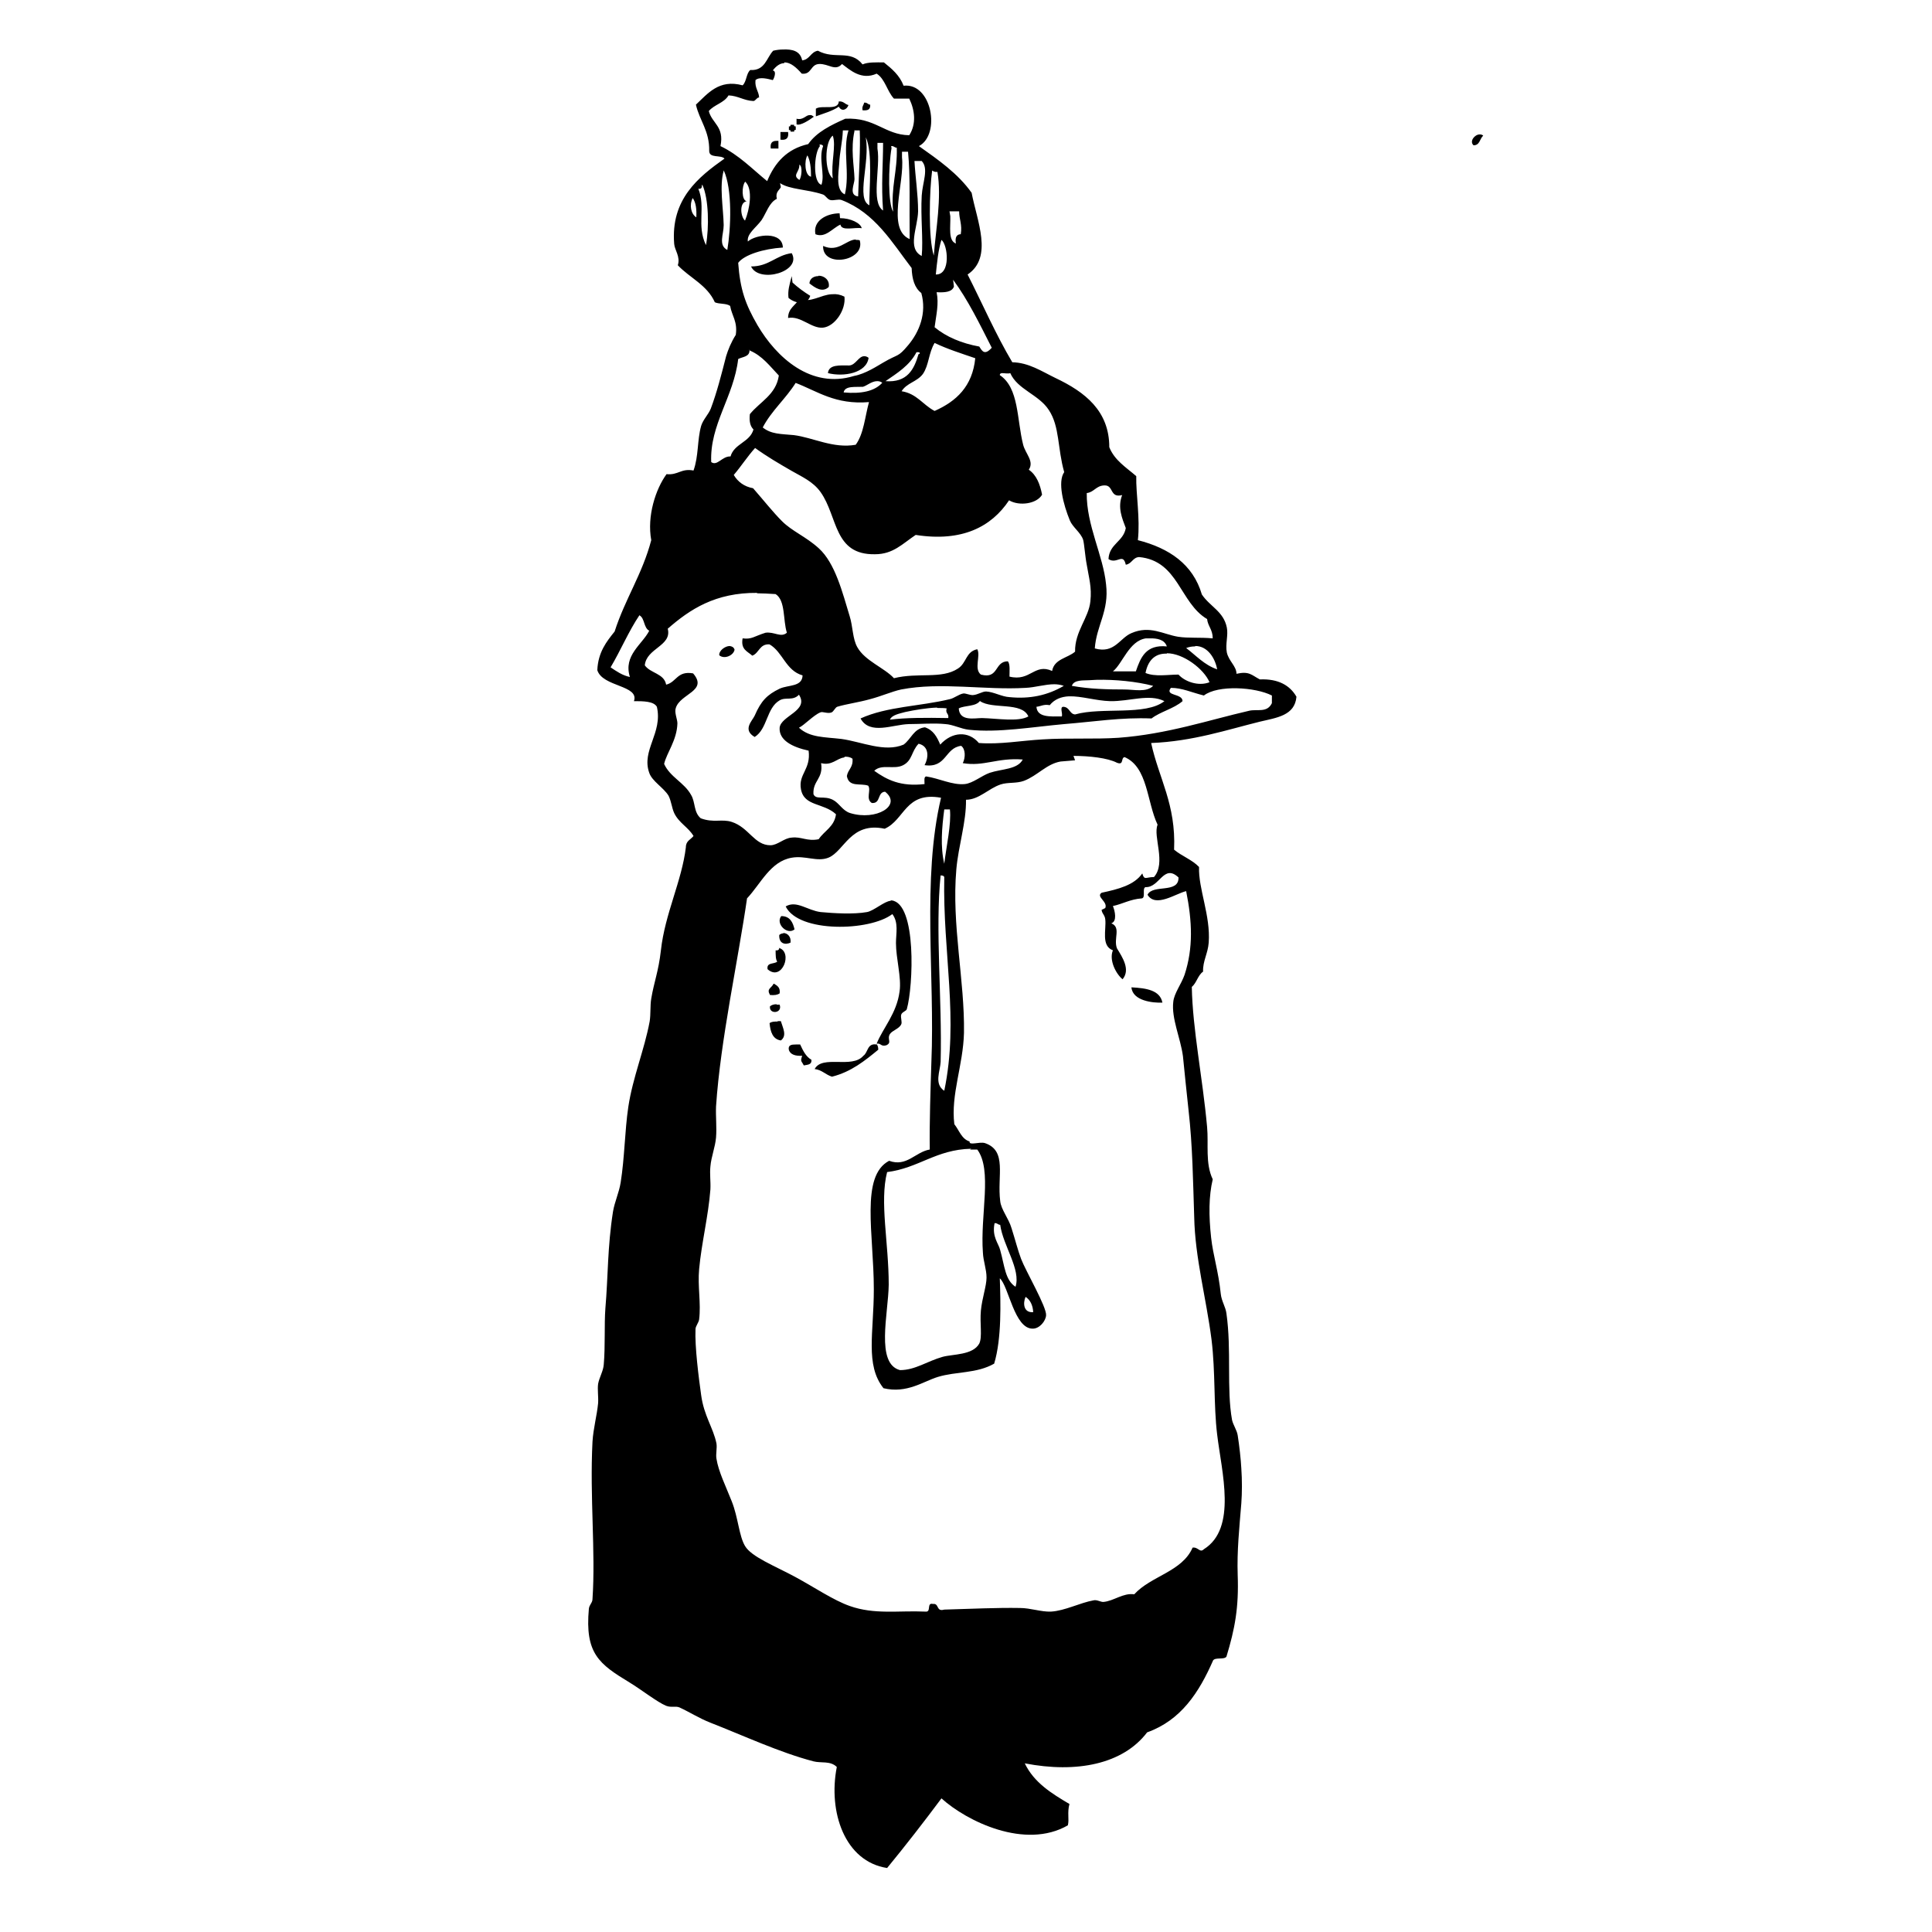 <?xml version="1.0" encoding="UTF-8" standalone="no"?>
<!-- Created with Inkscape (http://www.inkscape.org/) -->
<svg xmlns:dc="http://purl.org/dc/elements/1.1/" xmlns:cc="http://creativecommons.org/ns#" xmlns:rdf="http://www.w3.org/1999/02/22-rdf-syntax-ns#" xmlns:svg="http://www.w3.org/2000/svg" xmlns="http://www.w3.org/2000/svg" version="1.1" width="100%" height="100%" viewBox="0 0 48 48" id="waitresses_xA0_Image_1_" xml:space="preserve">
<defs id="defs63" />
<path d="m 19.45,1.23 c -0.07,0.00 -0.16,0.01 -0.24,0.03 -0.17,0.18 -0.20,0.50 -0.57,0.48 -0.10,0.08 -0.09,0.29 -0.19,0.38 -0.59,-0.16 -0.87,0.21 -1.16,0.48 0.09,0.40 0.34,0.65 0.33,1.15 3.13e-4,0.19 0.29,0.09 0.38,0.19 -0.65,0.46 -1.34,1.01 -1.25,2.12 0.01,0.15 0.16,0.32 0.09,0.53 0.29,0.31 0.73,0.49 0.92,0.92 0.11,0.05 0.28,0.02 0.38,0.09 0.04,0.24 0.19,0.39 0.14,0.72 -0.12,0.19 -0.19,0.37 -0.24,0.53 -0.12,0.47 -0.23,0.90 -0.38,1.30 -0.06,0.15 -0.19,0.27 -0.24,0.43 -0.10,0.35 -0.06,0.75 -0.19,1.11 -0.31,-0.06 -0.38,0.12 -0.67,0.09 -0.27,0.37 -0.49,1.04 -0.38,1.64 -0.22,0.84 -0.65,1.46 -0.91,2.27 -0.20,0.25 -0.41,0.51 -0.43,0.96 0.13,0.42 1.05,0.37 0.91,0.77 0.23,0.00 0.49,-0.00 0.57,0.14 0.15,0.65 -0.39,1.08 -0.19,1.64 0.07,0.21 0.36,0.37 0.48,0.57 0.07,0.14 0.08,0.30 0.14,0.43 0.12,0.25 0.35,0.35 0.48,0.57 -0.07,0.09 -0.19,0.12 -0.19,0.28 -0.10,0.84 -0.52,1.65 -0.62,2.56 -0.06,0.53 -0.17,0.78 -0.24,1.20 -0.03,0.17 -0.01,0.39 -0.04,0.57 -0.13,0.70 -0.42,1.39 -0.53,2.12 -0.09,0.61 -0.09,1.25 -0.19,1.88 -0.04,0.25 -0.15,0.48 -0.19,0.72 -0.14,0.89 -0.12,1.60 -0.19,2.41 -0.03,0.40 0.00,0.94 -0.04,1.39 -0.01,0.16 -0.11,0.32 -0.14,0.48 -0.02,0.14 0.01,0.32 0,0.48 -0.03,0.31 -0.12,0.63 -0.14,0.96 -0.07,1.37 0.08,2.73 0,3.91 -0.00,0.09 -0.08,0.14 -0.09,0.24 -0.10,1.11 0.25,1.37 1.01,1.83 0.31,0.19 0.69,0.49 0.91,0.58 0.13,0.05 0.23,-3.65e-4 0.33,0.04 0.26,0.12 0.49,0.27 0.77,0.38 0.82,0.32 1.72,0.74 2.56,0.96 0.19,0.05 0.42,-0.02 0.58,0.14 -0.22,1.12 0.20,2.35 1.25,2.51 0.46,-0.56 0.91,-1.14 1.35,-1.73 0.63,0.57 2.08,1.28 3.14,0.67 0.04,-0.15 -0.02,-0.31 0.04,-0.53 -0.44,-0.26 -0.88,-0.53 -1.11,-1.01 1.29,0.25 2.44,0.02 3.04,-0.77 0.84,-0.30 1.29,-0.99 1.64,-1.79 0.06,-0.08 0.27,-0.01 0.33,-0.09 0.21,-0.69 0.31,-1.22 0.28,-2.03 -0.02,-0.60 0.04,-1.16 0.09,-1.78 0.02,-0.26 0.02,-0.59 0,-0.87 -0.01,-0.21 -0.05,-0.57 -0.09,-0.82 -0.02,-0.13 -0.11,-0.25 -0.14,-0.38 -0.14,-0.77 -0.01,-1.74 -0.14,-2.65 -0.02,-0.16 -0.12,-0.30 -0.14,-0.48 -0.06,-0.58 -0.19,-0.95 -0.24,-1.40 -0.06,-0.55 -0.06,-1.03 0.04,-1.45 -0.19,-0.40 -0.10,-0.87 -0.14,-1.30 -0.11,-1.22 -0.36,-2.42 -0.38,-3.48 0.12,-0.10 0.15,-0.29 0.28,-0.38 -0.01,-0.26 0.12,-0.45 0.14,-0.72 0.05,-0.67 -0.26,-1.34 -0.24,-1.88 -0.17,-0.18 -0.43,-0.27 -0.62,-0.43 0.05,-1.13 -0.38,-1.77 -0.57,-2.65 1.03,-0.04 1.89,-0.33 2.70,-0.53 0.42,-0.10 0.87,-0.15 0.91,-0.62 -0.16,-0.28 -0.45,-0.45 -0.91,-0.43 -0.21,-0.11 -0.26,-0.21 -0.58,-0.14 0.00,-0.19 -0.19,-0.31 -0.24,-0.53 -0.04,-0.21 0.04,-0.43 0,-0.62 -0.08,-0.40 -0.42,-0.52 -0.62,-0.82 -0.22,-0.75 -0.81,-1.15 -1.59,-1.35 0.06,-0.54 -0.05,-1.15 -0.04,-1.59 -0.24,-0.21 -0.54,-0.39 -0.67,-0.72 C 27.56,10.21 26.96,9.74 26.22,9.39 25.87,9.22 25.56,9.01 25.15,9.00 24.74,8.31 24.41,7.55 24.04,6.82 24.68,6.39 24.27,5.48 24.14,4.79 23.80,4.31 23.31,3.97 22.83,3.63 23.38,3.34 23.15,2.05 22.45,2.13 22.35,1.87 22.16,1.71 21.96,1.55 21.76,1.55 21.57,1.54 21.43,1.60 21.13,1.22 20.74,1.49 20.32,1.26 20.14,1.29 20.12,1.48 19.93,1.50 l 0,-0.00 C 19.88,1.26 19.68,1.22 19.45,1.23 z m 0.04,0.32 c 0.15,-0.00 0.29,0.12 0.43,0.28 0.25,0.03 0.21,-0.23 0.43,-0.24 0.24,-0.01 0.40,0.19 0.57,0 0.20,0.15 0.48,0.41 0.86,0.24 0.21,0.13 0.26,0.44 0.43,0.62 l 0.38,0 c 0.14,0.29 0.18,0.63 0,0.91 C 21.98,3.35 21.74,2.91 21.00,2.95 20.64,3.11 20.29,3.28 20.08,3.58 19.55,3.70 19.25,4.04 19.06,4.50 18.69,4.20 18.36,3.85 17.90,3.63 18.00,3.14 17.69,3.07 17.61,2.76 17.74,2.60 17.99,2.56 18.10,2.37 c 0.24,0.01 0.38,0.13 0.62,0.14 0.06,-0.01 0.07,-0.08 0.14,-0.09 -0.01,-0.16 -0.11,-0.23 -0.09,-0.43 0.10,-0.09 0.31,-0.03 0.43,0 0.02,-0.02 0.11,-0.22 0,-0.24 0.09,-0.12 0.19,-0.18 0.28,-0.18 z m 1.35,0.96 c -0.00,0.25 -0.42,0.09 -0.57,0.19 l 0,0.19 c 0.19,-0.07 0.41,-0.13 0.57,-0.24 0.07,0.13 0.20,0.08 0.24,-0.04 -0.09,-0.02 -0.12,-0.10 -0.24,-0.09 z m 0.65,0.04 c -0.00,-3.22e-4 -0.01,0.00 -0.02,0.00 -0.01,0.06 -0.06,0.09 -0.04,0.19 0.12,0.01 0.20,-0.01 0.19,-0.14 -0.05,-0.00 -0.06,-0.04 -0.12,-0.05 z M 20.11,2.86 c -0.09,0.00 -0.15,0.13 -0.32,0.09 l 0,0.14 c 0.09,0.04 0.31,-0.10 0.43,-0.19 -0.04,-0.03 -0.07,-0.05 -0.10,-0.04 z M 19.64,3.10 c -0.00,0.02 -0.00,0.05 -0.04,0.04 l 0,0.09 c 0.02,0.00 0.05,0.00 0.04,0.04 l 0.09,0 c 0.00,-0.02 0.00,-0.05 0.04,-0.04 l 0,-0.09 c -0.02,-0.00 -0.05,-0.00 -0.04,-0.04 l -0.09,0 z m 1.30,0.14 0.14,0 c -0.15,0.48 0.04,1.06 -0.09,1.59 C 20.76,4.73 20.83,4.32 20.85,4.07 c 0.01,-0.28 0.08,-0.54 0.09,-0.82 z m 0.28,0 0.14,0 c 0.02,0.46 -0.02,1.00 -0.04,1.64 -0.24,-0.03 -0.09,-0.31 -0.09,-0.43 -0.01,-0.35 -0.10,-0.74 0,-1.20 z m -1.83,0.04 0,0.19 c 0.15,0.02 0.21,-0.04 0.19,-0.19 l -0.19,0 z m 17.37,0.06 c -0.12,-0.00 -0.26,0.17 -0.15,0.27 0.16,0.00 0.15,-0.16 0.24,-0.24 -0.02,-0.02 -0.05,-0.03 -0.08,-0.03 z m -16.07,0.03 c 0.09,0.25 -0.05,0.68 0,1.06 -0.21,-0.15 -0.21,-0.91 0,-1.06 z m 0.82,0.04 c 0.18,0.38 0.08,1.29 0.09,1.69 -0.34,-0.16 0.02,-1.06 -0.09,-1.69 z m -2.22,0.09 c -0.11,-6.62e-4 -0.16,0.06 -0.14,0.19 l 0.19,0 0,-0.19 c -0.01,-0.00 -0.03,-0.00 -0.05,-0.00 z m 2.51,0.05 0.14,0 c 0.00,0.55 -0.05,1.04 0,1.68 -0.31,-0.20 -0.06,-1.07 -0.14,-1.54 l 0,-0.14 z m -1.44,0.04 c 0.05,-0.00 0.08,0.01 0.09,0.04 -0.12,0.31 0.05,0.69 -0.04,0.96 C 20.19,4.54 20.22,3.81 20.37,3.63 z m 1.78,0.04 c 0.07,-0.01 0.08,0.04 0.14,0.04 0.02,0.59 -0.15,0.97 -0.09,1.59 C 22.06,5.06 22.07,4.14 22.15,3.68 z m 0.28,0.14 0.14,0 c 0.06,0.62 0.03,1.34 0.04,2.17 -0.58,-0.25 -0.12,-1.39 -0.19,-2.03 0,-0.04 -0.00,-0.09 -0.00,-0.14 z m -2.36,0.09 c 0.07,0.13 0.09,0.31 0.09,0.53 -0.16,-0.03 -0.17,-0.40 -0.09,-0.53 z m 2.65,0.14 0.19,0 c 0.18,0.19 0.02,0.53 0,0.86 -0.03,0.53 0.04,1.09 0,1.50 -0.37,-0.19 -0.10,-0.70 -0.09,-1.11 0.00,-0.42 -0.07,-0.86 -0.09,-1.25 z m -2.85,0.09 c 0.09,0.04 0.05,0.33 0,0.38 -0.19,-0.12 0.01,-0.19 0,-0.38 z m -1.88,0.14 c 0.22,0.47 0.18,1.45 0.09,1.98 -0.23,-0.12 -0.09,-0.38 -0.09,-0.62 -0.01,-0.44 -0.11,-0.96 0,-1.35 z m 5.17,0 c 0.03,0.02 0.07,0.05 0.14,0.04 0.11,0.64 -0.04,1.43 -0.09,2.08 -0.14,-0.43 -0.11,-1.62 -0.04,-2.12 z m -4.64,0.28 c 0.21,0.18 0.11,0.71 0,0.97 -0.11,-0.09 -0.15,-0.45 0.04,-0.48 -0.13,-0.03 -0.12,-0.38 -0.04,-0.48 z m 0.87,0.04 c 0.24,0.16 0.67,0.15 1.06,0.28 0.07,0.02 0.11,0.12 0.19,0.14 0.08,0.02 0.20,-0.03 0.28,0 0.83,0.32 1.25,1.05 1.74,1.69 0.01,0.27 0.07,0.49 0.24,0.62 0.14,0.50 -0.05,0.97 -0.33,1.30 -0.26,0.31 -0.23,0.20 -0.62,0.43 -0.14,0.08 -0.44,0.28 -0.72,0.33 C 20.15,9.67 19.29,8.88 18.82,8.08 18.52,7.56 18.39,7.20 18.34,6.53 18.49,6.33 18.97,6.18 19.45,6.15 19.44,5.74 18.78,5.82 18.58,6.00 18.55,5.81 18.78,5.66 18.92,5.47 19.04,5.29 19.11,5.03 19.30,4.94 19.26,4.77 19.36,4.73 19.40,4.65 z m -1.93,0.04 c 0.16,0.35 0.17,1.06 0.09,1.50 -0.24,-0.49 0.00,-0.94 -0.19,-1.40 0.08,0.01 0.09,-0.03 0.09,-0.09 z m -0.24,0.33 c 0.08,0.11 0.10,0.28 0.09,0.48 -0.13,-0.08 -0.18,-0.30 -0.09,-0.48 z m 6.38,0.33 0.24,0 c 0.00,0.20 0.08,0.33 0.04,0.57 C 23.83,5.82 23.71,5.83 23.75,6.05 23.55,5.98 23.62,5.63 23.61,5.37 z m -2.73,0.05 c -0.33,0.00 -0.67,0.19 -0.60,0.52 0.25,0.10 0.42,-0.15 0.62,-0.24 0.03,0.17 0.35,0.06 0.53,0.09 C 21.38,5.54 21.13,5.42 20.87,5.42 z m 0.40,0.65 c -0.24,0.01 -0.44,0.33 -0.81,0.16 -0.02,0.56 1.06,0.38 0.91,-0.14 -0.03,-0.01 -0.07,-0.01 -0.10,-0.01 z m 2.13,0.01 c 0.16,0.12 0.24,0.87 -0.14,0.86 0.03,-0.29 0.06,-0.61 0.14,-0.86 z m -3.72,0.33 c -0.39,0.05 -0.56,0.33 -1.01,0.33 0.20,0.43 1.27,0.13 1.01,-0.33 z m 0,0.57 C 19.61,7.09 19.57,7.22 19.59,7.40 19.72,7.52 20.05,7.62 20.13,7.35 19.97,7.25 19.82,7.14 19.69,7.02 z m 0.66,0.00 c -0.10,-0.00 -0.21,0.05 -0.22,0.18 0.14,0.11 0.32,0.24 0.48,0.09 0.03,-0.17 -0.11,-0.28 -0.25,-0.28 z m 3.35,0.09 c 0.37,0.50 0.66,1.10 0.96,1.69 C 24.46,8.84 24.40,8.72 24.33,8.61 23.89,8.53 23.51,8.37 23.22,8.13 23.26,7.82 23.33,7.55 23.27,7.26 c 0.20,0.01 0.38,-0.00 0.43,-0.14 z m -3.01,0.36 c -0.28,0.01 -0.53,0.23 -0.81,0.11 -0.08,0.16 -0.28,0.23 -0.28,0.48 0.32,-0.06 0.58,0.27 0.87,0.24 0.29,-0.03 0.57,-0.44 0.53,-0.77 -0.10,-0.05 -0.20,-0.07 -0.30,-0.06 z M 23.22,8.52 c 0.31,0.15 0.66,0.26 1.01,0.38 C 24.16,9.60 23.76,9.97 23.22,10.21 22.93,10.06 22.78,9.78 22.40,9.72 22.53,9.51 22.78,9.49 22.93,9.29 23.08,9.07 23.07,8.77 23.22,8.52 z m -4.59,0.19 c 0.31,0.13 0.50,0.39 0.72,0.62 -0.07,0.48 -0.47,0.65 -0.72,0.96 -0.02,0.18 0.01,0.30 0.09,0.38 -0.09,0.32 -0.48,0.35 -0.57,0.67 -0.21,-0.01 -0.33,0.25 -0.48,0.14 -0.04,-0.93 0.56,-1.62 0.67,-2.56 0.11,-0.06 0.30,-0.05 0.28,-0.24 z m 4.18,0.04 c 0.05,0.00 0.06,0.04 0.01,0.05 -0.11,0.38 -0.28,0.71 -0.82,0.67 0.29,-0.20 0.60,-0.39 0.77,-0.72 0.01,-0.00 0.02,-0.00 0.02,-0.00 z m -1.34,0.10 c -0.14,-0.00 -0.21,0.22 -0.37,0.23 -0.23,0.00 -0.51,-0.03 -0.53,0.19 0.39,0.10 0.96,0.00 1.01,-0.38 -0.04,-0.03 -0.07,-0.04 -0.11,-0.04 z m 3.42,0.42 c 0.06,-0.00 0.16,0.02 0.21,0.00 0.18,0.41 0.71,0.53 0.96,0.92 0.27,0.41 0.21,0.94 0.38,1.54 -0.17,0.24 -0.02,0.81 0.14,1.20 0.07,0.17 0.27,0.30 0.33,0.48 0.03,0.11 0.05,0.42 0.09,0.62 0.05,0.31 0.13,0.56 0.09,0.91 -0.04,0.41 -0.39,0.75 -0.38,1.25 -0.18,0.16 -0.52,0.18 -0.57,0.48 -0.44,-0.20 -0.54,0.27 -1.06,0.14 -0.00,-0.13 0.02,-0.31 -0.04,-0.38 -0.34,-0.00 -0.22,0.45 -0.67,0.33 -0.18,-0.14 -0.00,-0.47 -0.09,-0.63 -0.29,0.06 -0.26,0.34 -0.48,0.48 -0.41,0.27 -0.99,0.09 -1.59,0.24 -0.24,-0.26 -0.72,-0.43 -0.91,-0.77 -0.12,-0.21 -0.11,-0.52 -0.19,-0.77 -0.18,-0.59 -0.36,-1.32 -0.77,-1.69 -0.32,-0.29 -0.66,-0.42 -0.91,-0.67 -0.23,-0.23 -0.44,-0.50 -0.72,-0.82 -0.22,-0.04 -0.38,-0.16 -0.48,-0.33 0.18,-0.21 0.34,-0.46 0.53,-0.67 0.29,0.21 0.58,0.38 0.91,0.57 0.24,0.14 0.53,0.26 0.72,0.53 0.43,0.61 0.32,1.56 1.35,1.54 0.45,-0.00 0.68,-0.26 1.01,-0.48 1.15,0.18 1.88,-0.20 2.32,-0.86 0.25,0.15 0.69,0.09 0.82,-0.14 -0.05,-0.26 -0.14,-0.49 -0.33,-0.62 0.14,-0.21 -0.08,-0.39 -0.14,-0.62 l 0.00,-0.00 c -0.16,-0.63 -0.10,-1.41 -0.58,-1.73 0.00,-0.04 0.03,-0.05 0.07,-0.05 z m -3.09,0.20 c 0.04,0.00 0.08,0.01 0.12,0.04 -0.19,0.21 -0.52,0.28 -0.96,0.24 0.03,-0.17 0.29,-0.13 0.48,-0.14 0.10,-0.03 0.22,-0.14 0.35,-0.14 z m -2.04,0.04 c 0.55,0.21 0.99,0.55 1.83,0.48 -0.10,0.36 -0.13,0.79 -0.33,1.06 -0.56,0.10 -1.06,-0.18 -1.54,-0.24 -0.32,-0.03 -0.56,-0.02 -0.77,-0.19 0.22,-0.42 0.57,-0.71 0.82,-1.11 z m 7.69,2.55 c 0.22,0.00 0.12,0.32 0.43,0.24 -0.12,0.31 0.00,0.58 0.09,0.82 -0.06,0.34 -0.41,0.39 -0.43,0.77 0.21,0.14 0.36,-0.17 0.43,0.14 0.15,-0.02 0.17,-0.18 0.33,-0.19 0.98,0.09 1.01,1.14 1.69,1.54 0.02,0.18 0.14,0.26 0.14,0.48 -0.32,-0.03 -0.60,0.00 -0.86,-0.04 -0.37,-0.06 -0.70,-0.29 -1.16,-0.09 -0.29,0.12 -0.42,0.52 -0.91,0.38 0.04,-0.57 0.36,-0.93 0.28,-1.59 -0.07,-0.72 -0.49,-1.47 -0.48,-2.27 0.18,-0.02 0.23,-0.18 0.43,-0.19 l 0.00,-0.00 z m -8.65,2.68 c 0.14,3.27e-4 0.30,0.01 0.47,0.02 0.25,0.16 0.18,0.65 0.28,0.96 -0.15,0.13 -0.31,-0.03 -0.53,0 -0.29,0.09 -0.34,0.17 -0.57,0.14 -0.05,0.28 0.12,0.32 0.24,0.43 0.17,-0.06 0.18,-0.30 0.43,-0.28 0.33,0.19 0.40,0.65 0.82,0.77 -0.01,0.29 -0.35,0.23 -0.57,0.33 -0.31,0.15 -0.46,0.30 -0.62,0.67 -0.06,0.13 -0.31,0.35 0,0.53 0.32,-0.20 0.29,-0.72 0.62,-0.91 0.15,-0.09 0.33,0.02 0.48,-0.14 0.26,0.40 -0.45,0.52 -0.48,0.82 -0.02,0.31 0.31,0.48 0.72,0.57 0.06,0.47 -0.26,0.58 -0.19,0.96 0.08,0.43 0.56,0.33 0.87,0.62 -0.04,0.31 -0.29,0.41 -0.43,0.62 -0.29,0.06 -0.43,-0.07 -0.67,-0.04 -0.19,0.01 -0.35,0.19 -0.53,0.19 -0.40,0.00 -0.53,-0.44 -0.96,-0.58 -0.25,-0.08 -0.45,0.03 -0.77,-0.09 -0.18,-0.15 -0.13,-0.40 -0.24,-0.58 -0.17,-0.31 -0.52,-0.44 -0.67,-0.77 0.06,-0.27 0.32,-0.59 0.33,-1.01 0.00,-0.10 -0.08,-0.27 -0.04,-0.38 0.11,-0.36 0.81,-0.42 0.43,-0.86 -0.40,-0.07 -0.41,0.22 -0.67,0.28 -0.05,-0.28 -0.39,-0.28 -0.53,-0.48 0.04,-0.43 0.68,-0.48 0.57,-0.91 0.55,-0.48 1.18,-0.90 2.23,-0.89 z m -2.91,0.55 c 0.13,0.07 0.10,0.31 0.24,0.38 -0.17,0.34 -0.65,0.61 -0.48,1.15 -0.19,-0.04 -0.33,-0.14 -0.48,-0.24 0.25,-0.42 0.45,-0.90 0.72,-1.30 z m 12.70,0.57 c 0.14,-0.00 0.34,0.02 0.40,0.20 -0.52,-0.05 -0.65,0.27 -0.77,0.62 l -0.57,0 c 0.24,-0.19 0.40,-0.76 0.82,-0.82 l 0,0.00 c 0.03,-0.00 0.07,-0.00 0.12,-0.00 z m 1.11,0.19 c 0.30,0.00 0.49,0.30 0.54,0.58 -0.32,-0.11 -0.52,-0.34 -0.77,-0.53 0.08,-0.03 0.15,-0.04 0.22,-0.04 z m -11.57,0.00 c -0.11,-0.00 -0.27,0.11 -0.26,0.23 0.13,0.11 0.36,0.00 0.38,-0.14 -0.02,-0.06 -0.06,-0.08 -0.12,-0.09 z m 10.86,0.18 c 0.41,0.00 0.92,0.39 1.06,0.72 -0.28,0.11 -0.62,-0.02 -0.77,-0.19 -0.27,-0.00 -0.58,0.06 -0.82,-0.04 0.07,-0.36 0.28,-0.49 0.53,-0.48 z m -1.74,0.66 c 0.45,-0.01 0.98,0.04 1.40,0.15 -0.17,0.17 -0.47,0.09 -0.72,0.09 -0.40,0.00 -0.86,-0.01 -1.30,-0.09 0.05,-0.16 0.30,-0.13 0.43,-0.14 0.06,-0.00 0.12,-0.01 0.19,-0.01 z m -1.06,0.11 c 0.07,0.00 0.16,0.01 0.24,0.04 -0.41,0.24 -0.85,0.33 -1.35,0.28 -0.19,-0.01 -0.39,-0.13 -0.58,-0.14 -0.10,-0.00 -0.20,0.08 -0.33,0.09 -0.09,0.00 -0.18,-0.05 -0.24,-0.04 -0.11,0.02 -0.23,0.12 -0.33,0.14 -0.74,0.18 -1.56,0.18 -2.22,0.48 0.23,0.42 0.80,0.15 1.20,0.14 0.30,-0.00 0.61,-0.03 0.91,0 0.18,0.01 0.39,0.12 0.58,0.14 0.73,0.08 1.58,-0.07 2.37,-0.14 0.75,-0.06 1.41,-0.17 2.17,-0.14 0.22,-0.17 0.55,-0.24 0.77,-0.43 0.00,-0.20 -0.45,-0.12 -0.29,-0.33 0.28,-0.00 0.50,0.11 0.82,0.19 0.35,-0.27 1.28,-0.21 1.69,0 l 0,0.19 c -0.12,0.25 -0.37,0.14 -0.57,0.19 -1.00,0.23 -2.03,0.58 -3.24,0.67 -0.60,0.04 -1.25,0.00 -1.88,0.04 -0.54,0.03 -1.06,0.13 -1.59,0.09 -0.26,-0.31 -0.67,-0.28 -0.96,0.04 -0.08,-0.19 -0.17,-0.36 -0.38,-0.43 -0.28,0.03 -0.34,0.29 -0.53,0.43 -0.47,0.20 -1.04,-0.07 -1.54,-0.14 -0.42,-0.05 -0.79,-0.03 -1.06,-0.28 0.13,-0.06 0.36,-0.31 0.53,-0.38 0.06,-0.03 0.18,0.04 0.28,0 0.05,-0.02 0.09,-0.12 0.14,-0.14 0.23,-0.07 0.54,-0.11 0.82,-0.19 0.27,-0.07 0.54,-0.19 0.77,-0.24 0.99,-0.19 2.08,0.02 3.09,-0.04 l 0.00,0 c 0.24,-0.01 0.48,-0.09 0.72,-0.09 z m 0.37,0.30 c 0.30,-0.01 0.67,0.11 1.02,0.12 0.48,0.01 0.97,-0.19 1.35,0 -0.47,0.37 -1.55,0.14 -2.22,0.33 -0.14,-0.01 -0.13,-0.18 -0.29,-0.19 -0.10,-0.00 -0.01,0.17 -0.04,0.24 -0.29,0.00 -0.61,0.03 -0.63,-0.24 0.11,-0.01 0.18,-0.07 0.33,-0.04 0.12,-0.15 0.29,-0.21 0.47,-0.22 z m -2.21,0.12 c 0.31,0.21 1.04,0.01 1.20,0.38 -0.25,0.14 -0.77,0.05 -1.15,0.04 -0.19,-0.00 -0.56,0.09 -0.58,-0.24 0.15,-0.08 0.43,-0.04 0.53,-0.19 z m -1.05,0.17 c 0.08,-9.12e-4 0.15,0.00 0.22,0.01 -0.04,0.13 0.06,0.12 0.04,0.24 -0.58,-0.01 -1.05,-0.01 -1.45,0.04 0.05,-0.12 0.24,-0.15 0.38,-0.19 l 0,-0.00 c 0.23,-0.05 0.53,-0.10 0.78,-0.11 z M 22.83,18.48 c 0.25,0.06 0.25,0.33 0.14,0.53 0.55,0.08 0.50,-0.43 0.91,-0.48 0.11,0.08 0.11,0.29 0.04,0.43 0.53,0.09 0.85,-0.14 1.49,-0.09 -0.13,0.25 -0.52,0.23 -0.82,0.33 -0.20,0.07 -0.42,0.26 -0.62,0.28 -0.31,0.03 -0.63,-0.14 -0.96,-0.19 -0.06,0.01 -0.04,0.11 -0.04,0.19 -0.60,0.07 -0.94,-0.11 -1.25,-0.33 0.19,-0.18 0.49,-0.02 0.72,-0.14 0.23,-0.12 0.20,-0.34 0.38,-0.53 z m 3.84,0.30 c 0.39,-0.00 0.85,0.05 1.08,0.17 l 0.00,0 c 0.18,0.07 0.09,-0.12 0.19,-0.14 0.58,0.25 0.55,1.11 0.82,1.68 -0.12,0.29 0.22,0.95 -0.09,1.30 -0.20,-0.00 -0.24,0.09 -0.29,-0.09 -0.20,0.29 -0.59,0.39 -1.01,0.48 -0.15,0.10 0.16,0.22 0.09,0.38 -0.00,0.00 -0.09,0.05 -0.09,0.04 0.00,0.09 0.08,0.13 0.09,0.24 0.03,0.25 -0.11,0.66 0.19,0.77 -0.10,0.24 0.07,0.58 0.24,0.72 0.20,-0.24 -0.00,-0.54 -0.14,-0.77 -0.09,-0.24 0.11,-0.52 -0.14,-0.62 0.15,-0.05 0.09,-0.31 0.04,-0.43 0.24,-0.05 0.43,-0.17 0.72,-0.19 0.10,-0.02 0.00,-0.25 0.09,-0.28 0.35,0.02 0.45,-0.59 0.82,-0.24 0.01,0.41 -0.64,0.16 -0.77,0.43 0.20,0.33 0.70,-0.03 0.96,-0.09 0.15,0.75 0.18,1.41 -0.04,2.08 -0.08,0.23 -0.26,0.46 -0.28,0.67 -0.05,0.41 0.18,0.90 0.24,1.35 0.04,0.41 0.09,0.88 0.14,1.35 0.10,0.88 0.11,1.75 0.14,2.65 0.02,1.01 0.30,2.02 0.43,3.04 0.10,0.81 0.05,1.63 0.14,2.36 0.11,0.93 0.50,2.33 -0.33,2.85 -0.10,0.10 -0.14,-0.06 -0.28,-0.04 -0.26,0.60 -1.03,0.70 -1.45,1.16 -0.28,-0.04 -0.51,0.17 -0.77,0.19 -0.07,0.00 -0.16,-0.06 -0.24,-0.04 -0.34,0.06 -0.71,0.26 -1.06,0.28 -0.24,0.01 -0.51,-0.09 -0.77,-0.09 -0.59,-0.01 -1.16,0.02 -1.88,0.04 -0.21,0.06 -0.12,-0.16 -0.28,-0.14 -0.17,-0.04 -0.03,0.21 -0.19,0.19 -0.67,-0.03 -1.26,0.08 -1.88,-0.14 -0.40,-0.14 -0.87,-0.46 -1.35,-0.72 -0.52,-0.28 -1.09,-0.50 -1.25,-0.77 -0.15,-0.25 -0.17,-0.71 -0.33,-1.11 -0.15,-0.38 -0.33,-0.74 -0.38,-1.06 -0.02,-0.12 0.02,-0.26 0,-0.38 -0.08,-0.39 -0.31,-0.68 -0.38,-1.20 -0.06,-0.43 -0.16,-1.20 -0.14,-1.64 0.00,-0.07 0.08,-0.16 0.09,-0.24 0.05,-0.40 -0.04,-0.82 0,-1.25 0.06,-0.65 0.23,-1.32 0.28,-1.98 0.01,-0.20 -0.02,-0.38 0,-0.57 0.02,-0.24 0.12,-0.48 0.14,-0.72 0.02,-0.25 -0.01,-0.52 0,-0.77 0.11,-1.65 0.55,-3.64 0.77,-5.17 0.34,-0.36 0.58,-0.92 1.11,-1.01 0.34,-0.06 0.63,0.11 0.91,0 0.40,-0.16 0.55,-0.90 1.40,-0.72 0.50,-0.22 0.51,-0.93 1.40,-0.77 -0.48,2.02 -0.15,4.44 -0.24,6.57 -0.02,0.64 -0.05,1.49 -0.04,2.17 -0.36,0.06 -0.57,0.44 -1.01,0.28 -0.72,0.38 -0.38,1.82 -0.38,3.19 8.33e-4,1.08 -0.22,1.88 0.24,2.46 0.58,0.14 0.99,-0.17 1.35,-0.28 0.46,-0.14 0.96,-0.08 1.40,-0.33 0.19,-0.63 0.16,-1.52 0.14,-2.12 0.22,0.19 0.36,1.26 0.82,1.25 0.17,-0.00 0.32,-0.19 0.33,-0.33 0.02,-0.20 -0.51,-1.11 -0.62,-1.40 -0.08,-0.21 -0.15,-0.49 -0.24,-0.77 -0.07,-0.24 -0.26,-0.46 -0.28,-0.67 -0.08,-0.63 0.18,-1.25 -0.38,-1.44 -0.14,-0.04 -0.40,0.07 -0.38,-0.04 -0.20,-0.06 -0.26,-0.28 -0.38,-0.43 -0.09,-0.74 0.22,-1.46 0.24,-2.27 0.02,-1.31 -0.31,-2.68 -0.19,-4.06 0.05,-0.58 0.25,-1.18 0.24,-1.73 0.32,-0.00 0.56,-0.28 0.86,-0.38 0.18,-0.06 0.39,-0.02 0.58,-0.09 0.34,-0.13 0.56,-0.42 0.91,-0.48 0.10,-0.01 0.22,-0.02 0.36,-0.03 z m -5.68,0.02 c 0.05,-0.00 0.12,0.00 0.19,0.05 0.02,0.22 -0.11,0.26 -0.14,0.43 0.05,0.29 0.34,0.17 0.53,0.24 0.08,0.11 -0.07,0.33 0.09,0.43 0.23,0.02 0.13,-0.27 0.33,-0.28 0.43,0.34 -0.22,0.73 -0.87,0.53 -0.19,-0.06 -0.27,-0.25 -0.43,-0.33 -0.22,-0.11 -0.42,0.01 -0.48,-0.14 -0.02,-0.34 0.25,-0.38 0.19,-0.77 0.27,0.07 0.39,-0.12 0.57,-0.14 z m 2.47,1.31 0.14,0 c 0.04,0.35 -0.09,0.93 -0.14,1.35 -0.10,-0.43 -0.06,-0.89 0,-1.35 z m -0.09,1.64 c 0.05,-0.00 0.08,0.01 0.09,0.04 -0.04,1.89 0.37,3.54 0,5.31 -0.26,-0.17 -0.10,-0.49 -0.09,-0.72 0.04,-1.57 -0.14,-3.28 0,-4.64 z m -1.24,0.63 c -0.16,0.01 -0.42,0.25 -0.59,0.28 -0.33,0.06 -0.83,0.03 -1.15,0 -0.33,-0.04 -0.60,-0.30 -0.87,-0.14 0.32,0.66 2.09,0.62 2.65,0.19 0.16,0.21 0.09,0.48 0.09,0.72 -0.00,0.38 0.14,0.86 0.09,1.20 -0.07,0.55 -0.42,0.92 -0.57,1.30 0.11,-0.02 0.10,0.08 0.24,0.04 0.15,-0.07 0.01,-0.15 0.09,-0.28 0.06,-0.09 0.23,-0.13 0.28,-0.24 0.03,-0.05 -0.02,-0.17 0,-0.24 0.02,-0.07 0.13,-0.09 0.14,-0.14 0.16,-0.56 0.25,-2.63 -0.38,-2.70 -0.01,-0.00 -0.01,-9.26e-4 -0.02,0 z m -0.35,3.57 c -0.24,-0.04 -0.21,0.20 -0.33,0.28 -0.28,0.33 -1.02,-0.03 -1.21,0.33 0.18,0.02 0.27,0.14 0.43,0.19 0.48,-0.12 0.82,-0.40 1.15,-0.67 0.00,-0.06 -0.01,-0.10 -0.04,-0.14 z m -2.37,-3.19 c -0.15,0.19 0.15,0.48 0.33,0.33 -0.04,-0.17 -0.11,-0.33 -0.33,-0.33 z m 0.05,0.43 c -0.03,0.00 -0.07,0.01 -0.10,0.04 -0.01,0.22 0.15,0.25 0.28,0.19 0.02,-0.14 -0.07,-0.24 -0.18,-0.24 z m -0.10,0.38 c -0.01,0.03 -0.04,0.05 -0.09,0.04 -0.00,0.11 -0.00,0.23 0.04,0.28 -0.07,0.07 -0.27,0.01 -0.24,0.19 0.36,0.32 0.64,-0.43 0.28,-0.53 z m -0.14,0.87 c -0.06,0.12 -0.18,0.12 -0.09,0.28 0.11,0.01 0.18,-0.00 0.24,-0.04 0.02,-0.15 -0.06,-0.19 -0.14,-0.24 z m 8.89,0.09 c 0.03,0.34 0.54,0.39 0.77,0.38 -0.06,-0.31 -0.40,-0.36 -0.77,-0.38 z m -8.82,0.42 c -0.07,0.00 -0.12,0.02 -0.16,0.05 -0.03,0.21 0.32,0.18 0.24,-0.04 -0.02,-0.00 -0.05,-0.00 -0.07,-0.00 z m 0.03,0.43 c -0.08,-3.42e-4 -0.15,0.00 -0.20,0.04 0.02,0.22 0.08,0.40 0.28,0.43 0.16,-0.12 0.05,-0.31 0,-0.48 -0.02,-0.00 -0.05,-0.00 -0.08,-0.00 z m 0.45,0.57 c -0.10,-9.8e-5 -0.20,0.01 -0.17,0.14 0.04,0.11 0.16,0.15 0.33,0.14 -0.05,0.15 -0.02,0.12 0.04,0.24 0.09,-0.02 0.20,-0.01 0.19,-0.14 -0.14,-0.08 -0.21,-0.23 -0.28,-0.38 -0.03,-5.21e-4 -0.07,-0.00 -0.11,-0.00 z m 4.33,2.61 c 0.05,-9.69e-4 0.11,0 0.18,0.00 0.38,0.51 0.07,1.62 0.14,2.56 0.01,0.22 0.09,0.41 0.09,0.62 0.00,0.21 -0.11,0.51 -0.14,0.82 -0.03,0.33 0.04,0.65 -0.04,0.82 -0.16,0.29 -0.65,0.26 -0.91,0.33 -0.39,0.11 -0.68,0.33 -1.06,0.33 -0.61,-0.16 -0.29,-1.40 -0.28,-2.12 0.00,-1.05 -0.23,-2.06 -0.04,-2.80 0.79,-0.10 1.21,-0.56 2.09,-0.58 z m 0.61,1.83 c 0.07,-0.01 0.08,0.04 0.14,0.04 0.07,0.52 0.52,1.11 0.38,1.54 -0.26,-0.17 -0.27,-0.52 -0.38,-0.91 -0.04,-0.17 -0.21,-0.33 -0.14,-0.67 z m 0.77,1.83 c 0.11,0.07 0.18,0.20 0.19,0.38 -0.24,0.02 -0.26,-0.22 -0.19,-0.38 z" />
</svg>
